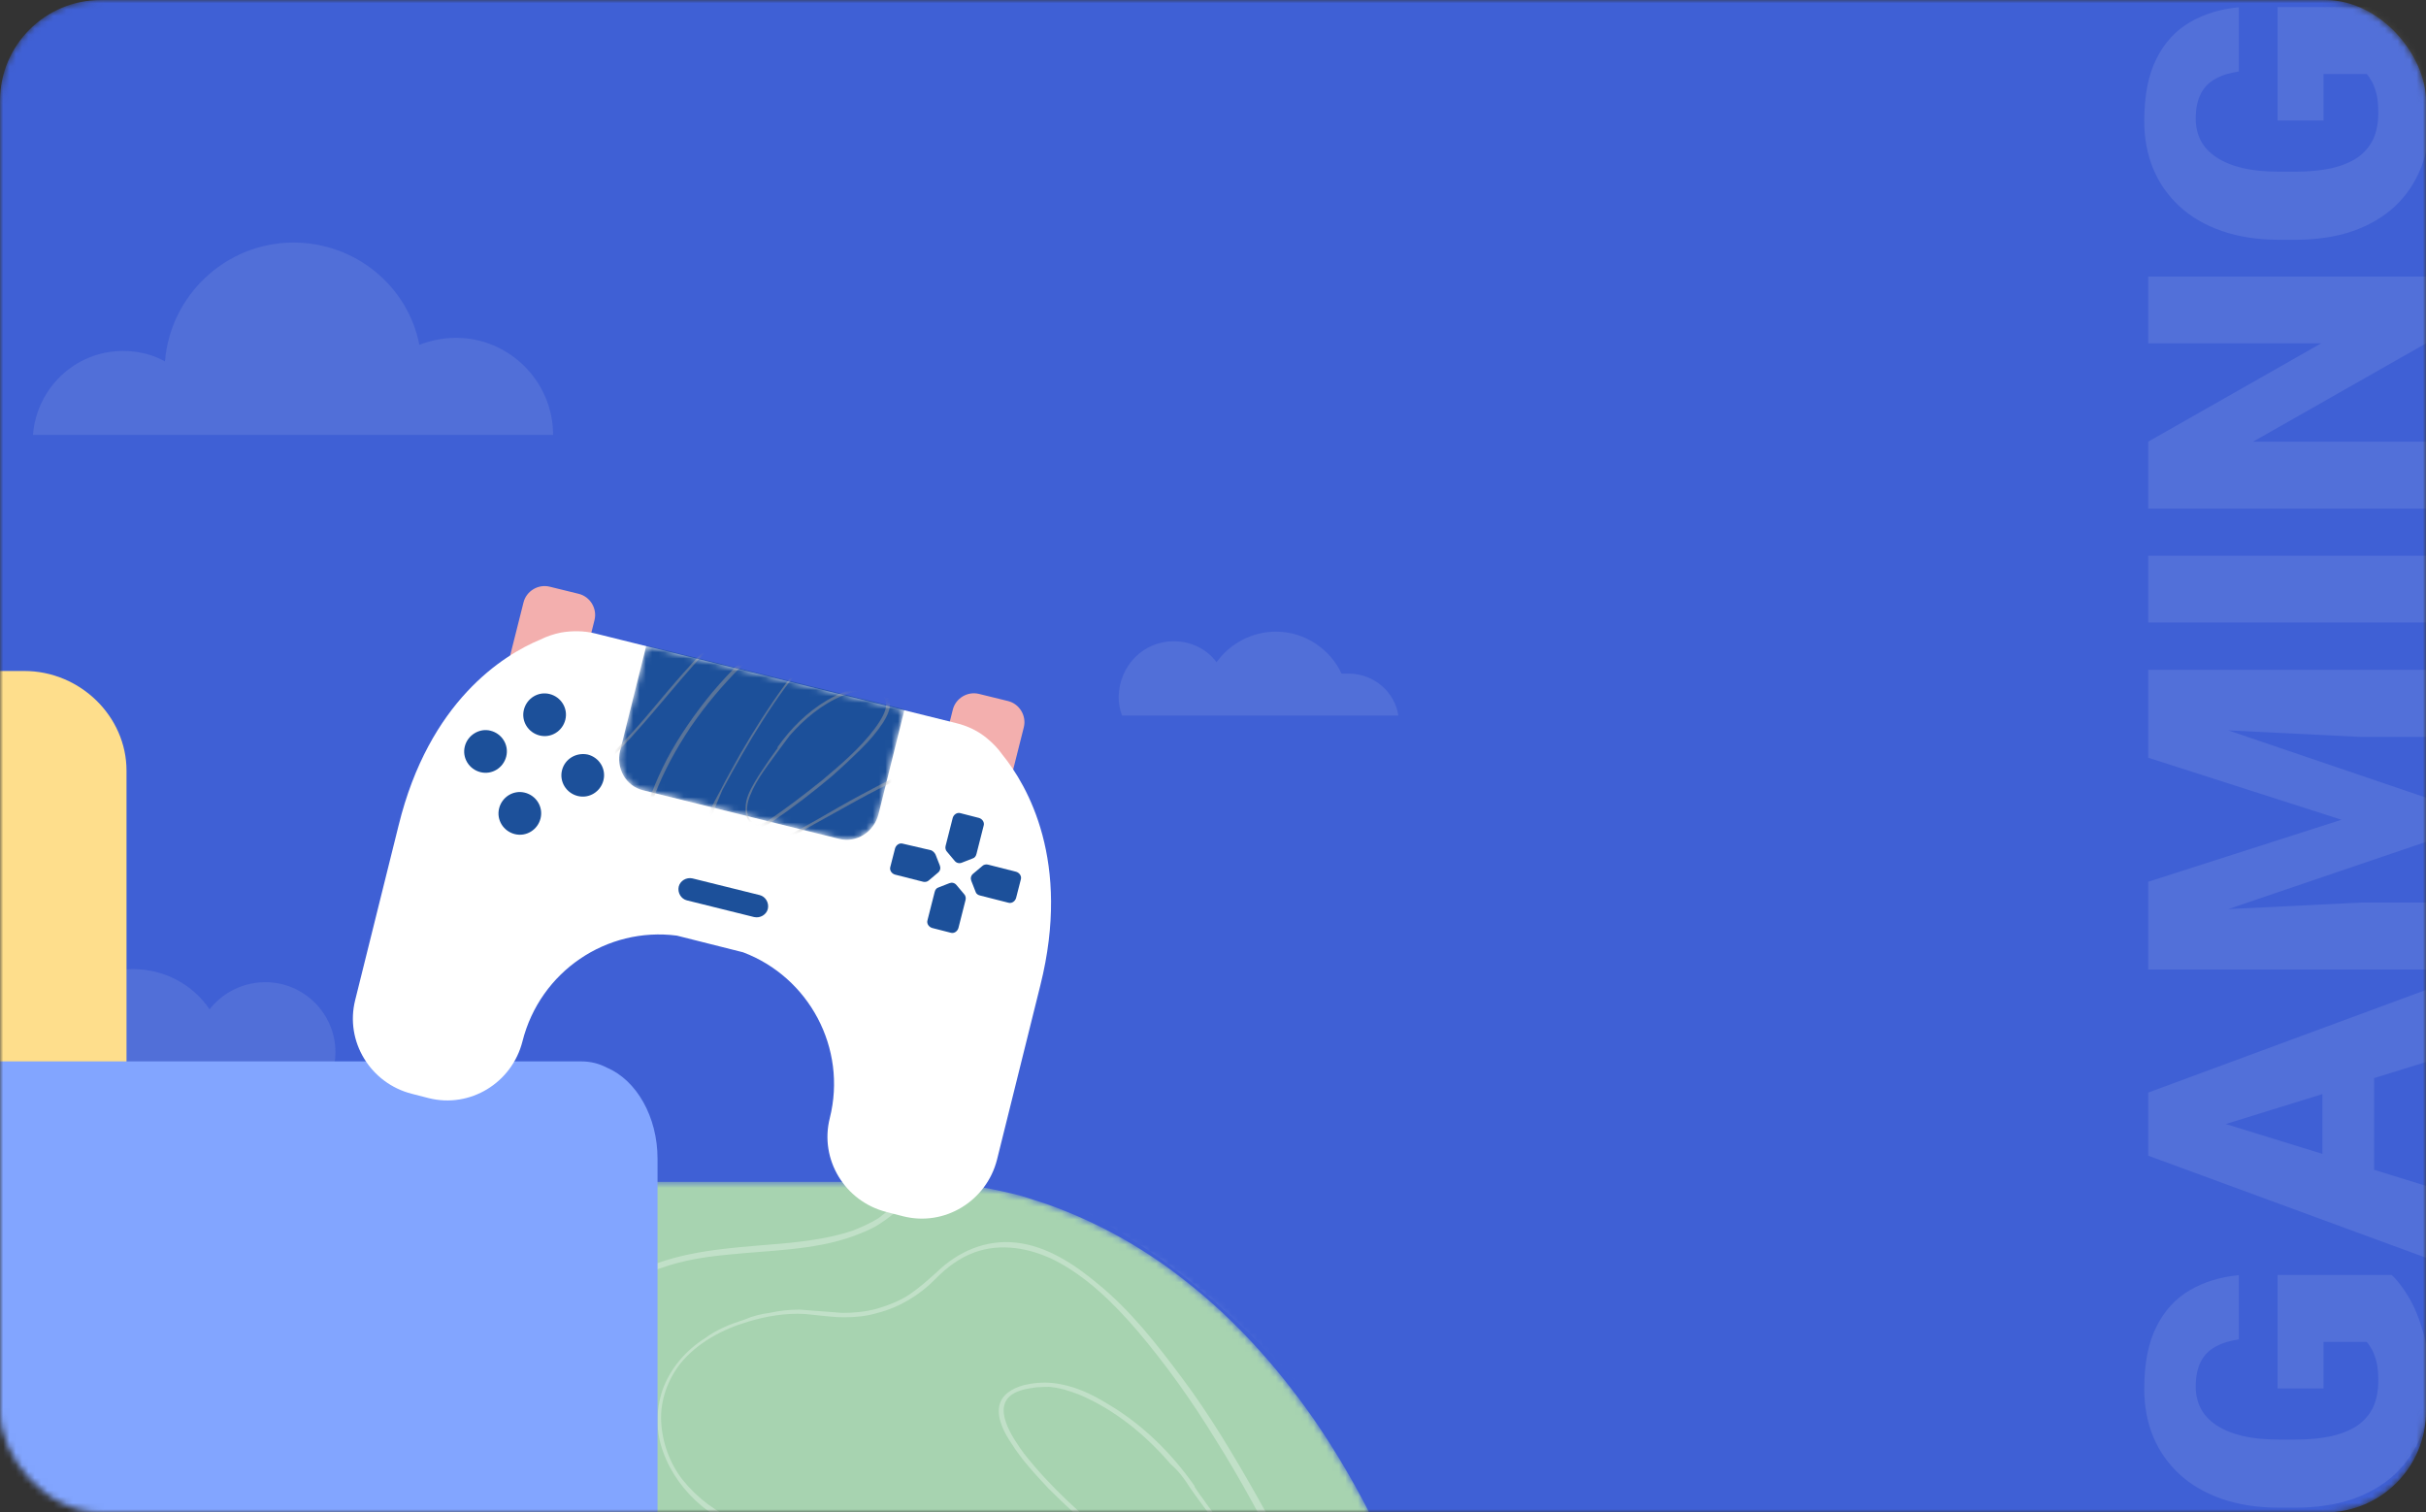 <svg width="385" height="240" viewBox="0 0 385 240" fill="none" xmlns="http://www.w3.org/2000/svg">
<rect x="0" y="0" width="385" height="240" fill="#333333" stroke="none"/>
<mask id="mask0_97_334" style="mask-type:alpha" maskUnits="userSpaceOnUse" x="0" y="0" width="385" height="240">
<rect width="385" height="240" rx="16" fill="#EC6967"/>
</mask>
<g mask="url(#mask0_97_334)">
<rect width="385" height="240" rx="16" fill="#3F60D5"/>
<path opacity="0.1" d="M186.267 101.758C189.041 101.758 191.538 103.007 193.064 105.088C195.145 102.175 198.613 100.232 202.497 100.232C207.075 100.232 211.098 103.007 212.902 106.891C213.179 106.891 213.595 106.891 214.011 106.891C218.034 106.891 221.364 109.804 221.918 113.55H213.873H206.104H194.451H191.122H178.082C177.666 112.579 177.527 111.608 177.527 110.498C177.666 105.643 181.412 101.758 186.267 101.758Z" fill="#F2F2F2"/>
<path opacity="0.1" d="M42.136 155.86C38.529 155.86 35.339 157.524 33.258 160.16C30.622 156.276 26.183 153.779 21.05 153.779C15.085 153.779 9.952 157.247 7.594 162.38C7.178 162.38 6.762 162.241 6.207 162.241C1.074 162.241 -3.226 165.987 -4.059 170.981H6.346H16.334H31.454H35.755H52.54C52.956 169.732 53.234 168.345 53.234 166.958C53.234 160.854 48.24 155.86 42.136 155.86Z" fill="#F2F2F2"/>
<path opacity="0.1" d="M72.377 53.609C70.296 53.609 68.354 54.026 66.551 54.719C64.747 45.425 56.424 38.489 46.575 38.489C35.893 38.489 27.015 46.812 26.182 57.355C24.24 56.245 21.882 55.69 19.524 55.69C11.894 55.69 5.79 61.655 5.235 69.008H28.818H33.812H56.979H64.331H87.775C87.775 60.546 80.839 53.609 72.377 53.609Z" fill="#F2F2F2"/>
<path d="M20.078 122.289V253.104C20.078 256.572 18.968 259.763 17.026 262.399C16.749 262.815 16.471 263.231 16.055 263.647H-3.921V106.475H3.848C12.726 106.475 20.078 113.688 20.078 122.289Z" fill="#FEDE8C"/>
<mask id="mask1_97_334" style="mask-type:alpha" maskUnits="userSpaceOnUse" x="97" y="187" width="130" height="77">
<path d="M97.979 187.683V262.744H193.423C193.815 263.023 194.108 263.163 194.5 263.442C195.283 263.86 196.066 264 196.947 264H227C226.902 263.581 226.706 263.163 226.608 262.744C226.119 261.21 225.63 259.675 225.042 258.14C224.259 255.768 223.378 253.536 222.497 251.304C218.581 241.816 213.883 233.027 208.499 225.213C208.401 225.074 208.401 225.074 208.303 224.934C202.429 216.563 195.773 209.308 188.529 203.588C181.578 198.007 173.943 193.821 166.014 191.031C164.741 190.613 163.371 190.194 162.098 189.775C157.791 188.659 153.386 187.822 148.883 187.683C147.806 187.683 146.729 187.543 145.652 187.543H97.979V187.683Z" fill="#A7D3B0"/>
</mask>
<g mask="url(#mask1_97_334)">
<path d="M97.979 187.683V262.744H193.423C193.815 263.023 194.108 263.163 194.5 263.442C195.283 263.86 196.066 264 196.947 264H227C226.902 263.581 226.706 263.163 226.608 262.744C226.119 261.21 225.63 259.675 225.042 258.14C224.259 255.768 223.378 253.536 222.497 251.304C218.581 241.816 213.883 233.027 208.499 225.213C208.401 225.074 208.401 225.074 208.303 224.934C202.429 216.563 195.773 209.308 188.529 203.588C181.578 198.007 173.943 193.821 166.014 191.031C164.741 190.613 163.371 190.194 162.098 189.775C157.791 188.659 153.386 187.822 148.883 187.683C147.806 187.683 146.729 187.543 145.652 187.543H97.979V187.683Z" fill="#A7D3B0"/>
<g opacity="0.3">
<path d="M163.76 188.188C170.27 190.913 176.437 194.489 182.261 198.405C188.429 202.662 194.253 207.6 199.564 212.879C204.875 218.157 209.843 223.947 213.954 230.247C217.895 236.037 221.321 242.337 223.891 249.148C225.09 252.213 225.946 255.449 226.632 258.684C227.317 261.749 227.488 264.814 226.974 267.879C226.118 273.328 222.863 278.266 218.409 281.502C213.954 284.737 208.301 286.269 202.99 285.588C200.078 285.248 197.337 284.226 194.767 282.694C192.712 281.502 190.827 279.799 188.771 278.437C185.859 276.053 182.947 273.498 179.863 271.114C176.951 268.901 174.038 267.028 170.612 265.836C166.501 264.303 162.047 263.622 157.592 263.452C150.911 263.111 144.059 263.963 137.378 264.814C133.609 265.325 129.84 266.176 125.9 266.176C122.473 266.176 119.047 265.836 115.621 265.155C109.111 263.622 102.772 260.557 97.804 256.13C92.665 251.703 88.725 245.913 86.326 239.442C84.27 233.653 83.414 227.353 84.784 221.393C86.326 215.092 90.266 209.643 95.577 206.068C98.489 204.024 101.744 202.151 105.171 201.129C108.597 199.938 112.023 199.427 115.621 199.086C122.131 198.405 129.154 198.405 135.322 196.191C136.692 195.681 138.063 195.17 139.433 194.318C140.804 193.467 142.003 192.445 143.202 191.424C146.114 189.04 149.541 187.507 153.31 186.996C156.907 186.315 160.505 186.826 163.76 188.188C164.274 188.358 164.445 187.677 163.931 187.507C157.078 184.783 149.198 185.634 143.373 190.061C142.003 191.083 140.804 192.275 139.433 193.297C138.063 194.148 136.521 194.829 135.15 195.34C132.067 196.362 128.641 196.872 125.386 197.213C118.362 197.894 110.995 198.064 104.314 200.448C102.601 201.129 101.059 201.811 99.517 202.662C97.975 203.684 96.262 204.535 94.721 205.727C91.98 207.77 89.752 209.984 87.868 212.879C84.442 217.987 83.243 224.117 83.757 230.077C84.27 236.548 86.669 243.018 90.438 248.297C94.207 253.916 99.517 258.684 105.513 261.749C111.509 264.984 118.362 266.687 125.214 266.687C128.983 266.687 132.752 266.006 136.521 265.495C140.461 264.814 144.401 264.474 148.342 264.133C153.824 263.792 159.648 263.622 165.13 264.644C168.899 265.325 172.668 266.857 175.923 268.901C179.178 270.774 181.919 273.328 184.831 275.712C186.373 277.074 188.086 278.437 189.799 279.628C191.855 281.331 193.911 282.864 196.309 284.056C201.449 286.61 207.273 286.951 212.755 285.248C218.066 283.545 222.52 280.139 225.432 275.371C226.974 272.988 227.831 270.263 228.345 267.368C228.859 264.303 228.516 261.238 227.831 258.173C226.46 251.362 224.062 244.891 220.807 238.932C217.381 232.291 213.098 226.161 208.301 220.371C203.333 214.411 197.851 208.962 191.855 204.024C186.202 199.256 180.034 194.999 173.525 191.424C170.612 189.721 167.529 188.358 164.445 186.996C163.588 187.337 163.417 188.018 163.76 188.188Z" fill="white"/>
<path d="M208.346 259.215C208.516 261.48 208.516 264.268 206.985 266.184C205.624 267.578 203.583 267.753 201.882 267.578C198.99 267.23 196.268 266.01 193.717 264.79C190.315 263.222 186.913 261.306 183.511 259.389C179.769 257.298 176.027 255.033 172.284 252.942C168.542 250.677 164.8 248.586 160.888 246.67C157.486 244.927 153.914 243.185 150.171 241.965C147.28 240.92 144.048 240.048 140.986 240.223C139.795 240.223 138.435 240.397 137.244 240.92C135.033 241.791 132.821 242.314 130.44 242.662C126.017 243.359 121.425 243.011 117.172 241.442C113.77 240.048 110.708 237.783 108.327 234.821C106.286 232.208 105.095 228.897 104.925 225.587C104.755 222.276 105.946 218.965 107.987 216.352C110.708 213.041 114.621 210.95 118.703 209.731C121.595 208.86 124.656 208.337 127.718 208.511C129.759 208.685 131.971 209.034 134.012 209.034C135.713 209.034 137.584 208.86 139.285 208.337C142.687 207.466 145.919 205.549 148.47 202.935C150.171 201.193 152.213 199.625 154.594 198.754C158.847 197.186 163.439 198.057 167.352 199.973C172.455 202.587 176.707 206.769 180.449 211.125C185.042 216.526 189.124 222.276 192.866 228.374C196.949 234.821 200.521 241.617 204.093 248.412C206.134 251.722 208.005 255.033 208.346 259.215C208.346 259.737 209.196 259.737 209.196 259.215C209.026 257.124 208.516 255.207 207.665 253.291C206.985 251.548 205.964 249.806 205.114 248.063C203.413 244.579 201.542 241.094 199.67 237.783C195.928 231.162 192.016 224.541 187.423 218.443C183.511 213.216 179.429 207.988 174.326 203.807C170.583 200.67 166.161 197.708 161.228 197.186C156.465 196.663 152.043 198.579 148.641 201.89C147.28 203.11 145.919 204.329 144.388 205.375C142.857 206.42 140.986 207.117 139.285 207.64C137.414 208.163 135.543 208.337 133.672 208.337C131.46 208.163 129.249 207.988 126.868 207.814C125.337 207.814 123.636 207.988 122.105 208.337C120.744 208.511 119.383 208.86 118.193 209.382C115.981 210.079 113.77 210.95 111.899 212.344C108.837 214.261 106.286 217.223 105.095 220.708C104.074 223.844 104.074 227.329 105.265 230.465C106.456 233.776 108.667 236.738 111.389 239.003C114.621 241.617 118.363 243.185 122.445 243.707C124.827 244.056 127.208 244.056 129.589 243.882C130.95 243.707 132.141 243.533 133.502 243.185C134.692 242.836 136.053 242.662 137.244 242.139C139.795 241.094 142.687 241.268 145.239 241.617C148.811 242.314 152.213 243.707 155.445 245.101C159.357 246.844 163.099 248.935 166.841 251.026C170.754 253.291 174.666 255.556 178.578 257.821C182.15 259.912 185.892 262.003 189.464 263.919C192.526 265.487 195.588 267.056 198.82 267.927C201.031 268.624 203.413 269.146 205.624 268.449C207.665 267.753 208.686 266.01 209.196 263.919C209.536 262.525 209.536 260.957 209.366 259.563C209.026 258.692 208.175 258.692 208.346 259.215Z" fill="white"/>
<path d="M188.812 236.022C191.701 240.246 195.27 244.131 196.969 249.03C197.648 250.889 198.158 253.254 197.309 255.281C196.799 256.295 195.609 256.97 194.42 256.97C193.57 256.97 192.891 256.463 192.041 255.957C186.773 252.578 181.846 248.692 177.088 244.807C171.82 240.583 166.722 236.022 162.474 230.616C160.775 228.251 157.037 223.014 161.115 220.987C162.134 220.48 163.324 220.311 164.513 220.142C165.363 220.142 166.213 219.973 167.062 220.142C168.592 220.311 169.951 220.818 171.31 221.325C176.918 223.69 181.846 227.744 185.754 232.306C187.113 233.488 187.963 234.671 188.812 236.022C189.152 236.36 189.832 236.022 189.492 235.684C185.924 230.616 181.336 226.055 175.898 222.845C173.179 221.156 170.291 219.804 167.062 219.466C165.533 219.297 163.834 219.466 162.474 219.804C160.605 220.311 158.906 221.325 158.566 223.183C158.226 225.21 159.416 227.406 160.435 228.927C162.134 231.63 164.174 233.826 166.383 236.191C169.101 238.894 171.82 241.428 174.709 243.793C179.806 248.186 185.244 252.409 190.852 256.126C192.211 257.139 193.74 257.984 195.439 257.477C197.648 256.801 198.328 254.605 198.328 252.409C198.328 250.044 197.139 247.679 196.119 245.652C194.76 243.286 193.23 240.921 191.531 238.725C190.852 237.712 190.002 236.698 189.322 235.515C189.322 235.178 188.643 235.515 188.812 236.022Z" fill="white"/>
</g>
</g>
<path d="M104.349 183.865V243.785C104.349 247.935 103.102 251.586 101.025 254.408C99.917 255.736 98.67 256.898 97.285 257.728C96.731 258.06 96.316 258.225 95.761 258.557C94.653 259.055 93.545 259.221 92.299 259.221H-0.502V257.728H-0.779V168.429H92.299C93.684 168.429 95.069 168.761 96.316 169.425C101.025 171.417 104.349 177.226 104.349 183.865Z" fill="#82A5FF"/>
<path d="M82.854 110.643L87.466 111.777C89.281 112.231 91.171 111.097 91.625 109.282L94.347 98.393C94.801 96.578 93.667 94.688 91.852 94.234L87.239 93.1C85.425 92.646 83.534 93.781 83.081 95.595L80.358 106.408C79.905 108.299 81.039 110.189 82.854 110.643Z" fill="#F3AFAE"/>
<path d="M150.984 127.581L155.596 128.715C157.411 129.169 159.301 128.035 159.755 126.22L162.477 115.407C162.931 113.592 161.797 111.702 159.982 111.248L155.369 110.114C153.554 109.66 151.664 110.794 151.21 112.609L148.488 123.422C148.035 125.237 149.169 127.127 150.984 127.581Z" fill="#F3AFAE"/>
<path d="M63.253 131L56.372 158.676C54.708 165.254 58.791 171.909 65.37 173.572L68.016 174.253C74.595 175.916 81.249 171.833 82.913 165.254C85.711 154.139 96.297 147.031 107.412 148.468L117.923 151.114C128.358 155.046 134.483 166.313 131.685 177.429C130.021 184.007 134.105 190.661 140.683 192.325L143.33 193.005C149.908 194.669 156.563 190.586 158.226 184.007L165.107 156.332C170.022 136.672 163.065 124.649 159.058 119.734C158.377 118.751 157.546 117.919 156.638 117.163C155.277 116.029 153.614 115.197 151.723 114.743L94.482 100.527C92.667 100.074 90.777 100.074 89.038 100.376C87.903 100.603 86.769 100.981 85.711 101.51C79.888 103.93 68.092 111.265 63.253 131Z" fill="white"/>
<mask id="mask2_97_334" style="mask-type:alpha" maskUnits="userSpaceOnUse" x="98" y="102" width="46" height="32">
<path d="M102.573 102.418L98.414 119.129C97.734 121.927 99.322 124.724 102.044 125.405L133.197 133.118C135.919 133.798 138.642 132.059 139.398 129.261L143.557 112.55L102.573 102.418Z" fill="#1C509A"/>
</mask>
<g mask="url(#mask2_97_334)">
<path d="M102.573 102.418L98.414 119.129C97.734 121.927 99.322 124.724 102.044 125.405L133.197 133.118C135.919 133.798 138.642 132.059 139.398 129.261L143.557 112.55L102.573 102.418Z" fill="#1C509A"/>
<g opacity="0.5">
<path d="M90.588 55.885C95.344 50.814 101.986 47.79 108.896 47.434C112.486 47.256 115.986 47.79 119.307 48.857C122.807 49.925 126.128 51.526 129.269 53.483C132.32 55.44 135.192 57.753 137.615 60.51C140.039 63.268 142.372 66.47 142.911 70.206C143.449 73.853 142.103 77.412 139.949 80.347C137.615 83.461 134.385 85.773 131.154 87.82C127.743 90.043 124.333 92.356 121.192 94.936C118.051 97.516 114.999 100.273 112.127 103.298C106.563 109.169 101.806 115.84 95.883 121.355C93.101 123.935 89.96 126.515 86.28 127.76C82.78 128.917 78.741 128.65 75.779 126.248C72.997 123.935 71.382 120.377 70.754 116.908C70.036 113.172 70.484 109.347 71.382 105.61C73.356 97.96 77.754 91.289 81.254 84.261C82.959 80.703 84.485 77.056 85.293 73.142C86.1 69.05 86.1 64.691 87.536 60.688C88.075 58.82 89.242 57.308 90.588 55.885C90.767 55.707 91.126 55.974 90.947 56.24C89.601 57.753 88.344 59.354 87.806 61.311C87.177 63.268 86.908 65.403 86.639 67.449C86.37 69.495 86.19 71.452 85.742 73.498C85.382 75.366 84.754 77.145 84.126 78.924C81.434 86.129 76.946 92.534 73.895 99.561C71.023 106.411 69.318 114.684 72.818 121.622C73.626 123.134 74.613 124.647 75.959 125.714C77.395 126.96 79.19 127.671 81.075 127.849C85.023 128.205 88.703 126.515 91.755 124.291C94.896 121.978 97.678 119.132 100.281 116.285C102.973 113.349 105.396 110.236 107.999 107.301C113.204 101.341 118.948 95.914 125.41 91.289C131.513 86.93 139.41 83.372 142.013 75.811C142.641 74.031 142.821 72.163 142.552 70.384C142.282 68.516 141.564 66.826 140.577 65.225C138.782 62.111 136.18 59.443 133.397 57.13C130.615 54.817 127.564 52.86 124.243 51.348C121.012 49.836 117.602 48.679 114.102 48.235C107.371 47.256 100.281 48.946 94.716 52.949C93.37 53.928 92.024 55.084 90.947 56.33C90.678 56.418 90.319 56.152 90.588 55.885Z" fill="#979797"/>
<path d="M138.154 91.467C134.474 92.979 130.885 95.025 127.654 97.338C124.154 99.739 120.833 102.586 117.781 105.61C114.73 108.635 111.948 111.926 109.525 115.484C107.281 118.865 105.307 122.423 103.871 126.248C103.242 128.027 102.704 129.806 102.345 131.674C101.986 133.453 101.806 135.232 102.076 136.923C102.614 140.036 104.409 142.883 107.012 144.751C109.525 146.619 112.756 147.419 115.897 147.063C117.602 146.885 119.217 146.263 120.653 145.462C121.82 144.751 122.987 143.861 124.064 142.971C125.769 141.637 127.384 140.125 129.179 138.791C130.795 137.545 132.5 136.478 134.474 135.766C136.808 134.877 139.411 134.521 141.923 134.343C145.783 134.165 149.642 134.61 153.411 135.143C155.565 135.499 157.719 135.944 159.963 135.944C161.937 135.944 163.912 135.766 165.886 135.321C169.655 134.432 173.245 132.653 176.117 130.162C179.079 127.582 181.323 124.291 182.669 120.644C183.836 117.352 184.374 113.794 183.566 110.414C182.759 106.767 180.425 103.742 177.374 101.607C175.669 100.451 173.874 99.384 171.899 98.761C169.925 98.138 167.95 97.782 165.886 97.605C162.117 97.16 158.168 97.249 154.578 96.003C153.77 95.737 152.962 95.381 152.244 94.936C151.437 94.491 150.808 93.868 150.091 93.335C148.475 92 146.411 91.111 144.257 90.844C142.103 90.488 140.039 90.755 138.154 91.467C137.885 91.556 137.795 91.111 138.064 91.022C141.924 89.421 146.501 89.954 149.821 92.534C150.629 93.157 151.257 93.779 152.155 94.313C152.962 94.758 153.77 95.203 154.668 95.47C156.463 96.092 158.347 96.359 160.232 96.537C164.271 96.982 168.399 96.982 172.258 98.405C173.245 98.761 174.143 99.206 175.04 99.65C175.938 100.184 176.925 100.718 177.733 101.341C179.258 102.497 180.605 103.831 181.682 105.344C183.656 108.279 184.374 111.748 184.105 115.218C183.746 118.954 182.4 122.512 180.335 125.625C178.181 128.828 175.22 131.496 171.72 133.364C168.309 135.143 164.36 136.211 160.501 136.211C158.347 136.211 156.193 135.855 154.039 135.499C151.796 135.143 149.552 134.877 147.219 134.699C144.077 134.432 140.757 134.432 137.616 135.054C135.462 135.499 133.308 136.3 131.423 137.456C129.628 138.524 128.013 139.947 126.397 141.281C125.5 142.082 124.513 142.794 123.615 143.594C122.448 144.484 121.192 145.462 119.846 146.174C116.974 147.597 113.563 147.864 110.422 146.885C107.461 145.907 104.768 143.95 103.153 141.281C102.345 139.858 101.717 138.346 101.537 136.745C101.268 134.966 101.447 133.275 101.806 131.496C102.524 127.671 104.05 123.935 105.845 120.466C107.819 116.73 110.332 113.172 113.025 109.88C115.897 106.5 119.038 103.387 122.448 100.54C125.679 97.871 129.179 95.381 132.859 93.335C134.564 92.445 136.269 91.556 138.064 90.844C138.334 90.933 138.423 91.378 138.154 91.467Z" fill="#979797"/>
<path d="M112.487 131.585C112.397 132.831 112.307 134.432 113.294 135.41C114.012 136.211 115.269 136.3 116.256 136.122C117.872 135.944 119.487 135.232 120.923 134.61C122.897 133.72 124.872 132.653 126.757 131.674C128.91 130.518 131.064 129.272 133.218 128.027C135.372 126.782 137.616 125.625 139.77 124.469C141.744 123.49 143.808 122.512 145.962 121.8C147.668 121.266 149.463 120.733 151.258 120.822C151.976 120.822 152.693 120.911 153.411 121.178C154.668 121.622 156.014 121.978 157.36 122.156C159.963 122.512 162.566 122.334 164.989 121.444C166.963 120.733 168.758 119.487 170.015 117.797C171.181 116.374 171.899 114.506 171.899 112.638C171.989 110.77 171.271 108.991 170.104 107.478C168.579 105.61 166.245 104.454 163.912 103.831C162.207 103.387 160.502 103.031 158.707 103.12C157.45 103.209 156.283 103.387 155.027 103.387C154.04 103.387 152.963 103.298 151.976 103.031C150.001 102.497 148.206 101.43 146.68 100.006C145.693 99.028 144.526 98.138 143.18 97.693C140.757 96.804 138.065 97.249 135.821 98.405C132.859 99.917 130.436 102.23 128.282 104.632C125.59 107.567 123.256 110.859 121.102 114.239C118.769 117.886 116.705 121.533 114.641 125.358C113.833 127.404 112.756 129.361 112.487 131.585C112.487 131.852 112.038 131.852 112.038 131.585C112.128 130.429 112.397 129.361 112.846 128.294C113.294 127.315 113.833 126.337 114.371 125.358C115.359 123.401 116.436 121.533 117.513 119.576C119.666 115.84 122 112.193 124.513 108.724C126.757 105.788 129.18 102.853 132.052 100.54C134.206 98.761 136.808 97.16 139.59 96.893C142.283 96.626 144.885 97.693 146.86 99.472C147.668 100.184 148.386 100.896 149.283 101.43C150.181 101.963 151.258 102.408 152.245 102.675C153.322 102.942 154.399 103.031 155.476 103.031C156.732 102.942 158.078 102.764 159.335 102.764C160.232 102.764 161.13 102.853 162.027 103.031C162.835 103.209 163.553 103.387 164.271 103.564C165.527 103.92 166.784 104.454 167.951 105.166C169.745 106.322 171.181 107.834 171.899 109.88C172.528 111.659 172.438 113.527 171.81 115.306C171.181 117.175 169.925 118.865 168.31 120.11C166.515 121.533 164.271 122.423 161.937 122.779C160.591 122.957 159.245 122.957 157.809 122.868C157.091 122.779 156.373 122.69 155.565 122.512C154.847 122.334 154.04 122.156 153.411 121.889C151.976 121.266 150.27 121.355 148.745 121.622C146.68 121.978 144.706 122.779 142.821 123.579C140.578 124.558 138.424 125.714 136.27 126.871C134.026 128.116 131.782 129.361 129.539 130.607C127.474 131.763 125.41 132.92 123.256 134.076C121.551 134.965 119.756 135.766 117.872 136.3C116.615 136.656 115.179 137.011 113.923 136.567C112.756 136.211 112.128 135.232 111.948 134.076C111.769 133.275 111.769 132.475 111.858 131.674C112.128 131.318 112.576 131.318 112.487 131.585Z" fill="#979797"/>
<path d="M123.794 118.776C122.089 121.177 120.115 123.49 119.038 126.248C118.589 127.315 118.32 128.739 118.858 129.806C119.127 130.429 119.845 130.785 120.474 130.785C121.012 130.785 121.371 130.518 121.82 130.251C124.781 128.294 127.653 126.07 130.436 123.846C133.397 121.355 136.449 118.776 138.782 115.662C139.769 114.328 141.923 111.303 139.59 110.147C138.962 109.88 138.333 109.702 137.615 109.702C137.167 109.702 136.628 109.613 136.09 109.702C135.282 109.791 134.384 110.058 133.666 110.414C130.436 111.748 127.564 114.15 125.32 116.73C124.871 117.352 124.333 118.064 123.794 118.776C123.615 119.043 123.256 118.776 123.435 118.509C125.499 115.573 128.102 112.994 131.243 111.126C132.769 110.236 134.474 109.435 136.269 109.169C137.077 109.08 138.064 109.169 138.962 109.346C139.949 109.613 141.026 110.147 141.205 111.303C141.385 112.46 140.756 113.705 140.128 114.684C139.141 116.196 137.974 117.53 136.718 118.776C135.192 120.288 133.577 121.8 131.961 123.223C129 125.714 125.858 128.116 122.627 130.34C121.82 130.874 121.012 131.407 119.935 131.051C118.679 130.696 118.23 129.361 118.32 128.205C118.32 126.782 118.948 125.536 119.666 124.291C120.474 122.868 121.371 121.622 122.269 120.288C122.717 119.665 123.166 119.043 123.615 118.42C123.615 118.242 123.974 118.509 123.794 118.776Z" fill="#979797"/>
</g>
</g>
<path d="M109 142.872L119.662 145.519C120.645 145.746 121.628 145.141 121.855 144.233C122.081 143.25 121.476 142.267 120.569 142.04L109.907 139.394C108.924 139.167 107.941 139.772 107.714 140.679C107.488 141.662 108.092 142.645 109 142.872Z" fill="#1C509A"/>
<path d="M148.471 135.613L149.152 137.352C149.303 137.73 149.227 138.184 148.849 138.486L147.412 139.696C147.186 139.923 146.807 139.999 146.505 139.923L142.044 138.789C141.514 138.638 141.136 138.108 141.288 137.579L142.044 134.63C142.195 134.101 142.724 133.723 143.254 133.874L147.791 134.932C148.093 135.084 148.32 135.311 148.471 135.613Z" fill="#1C509A"/>
<path d="M148.924 140.83L150.663 140.15C151.041 139.999 151.495 140.074 151.798 140.452L153.007 141.889C153.234 142.116 153.31 142.494 153.234 142.796L152.1 147.258C151.949 147.787 151.42 148.165 150.89 148.014L147.941 147.258C147.412 147.107 147.034 146.577 147.185 146.048L148.319 141.587C148.395 141.209 148.622 140.906 148.924 140.83Z" fill="#1C509A"/>
<path d="M154.823 141.511L154.142 139.772C153.991 139.394 154.067 138.94 154.445 138.638L155.882 137.428C156.108 137.201 156.486 137.125 156.789 137.201L161.25 138.335C161.78 138.486 162.158 139.016 162.006 139.545L161.25 142.494C161.099 143.023 160.57 143.401 160.04 143.25L155.579 142.116C155.201 142.04 154.899 141.814 154.823 141.511Z" fill="#1C509A"/>
<path d="M154.37 136.218L152.631 136.898C152.253 137.05 151.799 136.974 151.496 136.596L150.287 135.159C150.06 134.932 149.984 134.554 150.06 134.252L151.194 129.791C151.345 129.261 151.874 128.883 152.404 129.034L155.353 129.791C155.882 129.942 156.26 130.471 156.109 131L154.975 135.462C154.899 135.84 154.672 136.142 154.37 136.218Z" fill="#1C509A"/>
<path d="M83.139 112.626C82.685 114.441 83.819 116.255 85.634 116.709C87.449 117.163 89.264 116.029 89.717 114.214C90.171 112.399 89.037 110.584 87.222 110.131C85.407 109.677 83.593 110.811 83.139 112.626Z" fill="#1C509A"/>
<path d="M79.207 128.278C78.753 130.093 79.888 131.908 81.702 132.362C83.517 132.815 85.332 131.681 85.786 129.866C86.239 128.051 85.105 126.237 83.29 125.783C81.476 125.329 79.661 126.464 79.207 128.278Z" fill="#1C509A"/>
<path d="M89.189 122.229C88.735 124.044 89.869 125.859 91.684 126.312C93.499 126.766 95.314 125.632 95.767 123.817C96.221 122.002 95.087 120.187 93.272 119.734C91.457 119.356 89.642 120.414 89.189 122.229Z" fill="#1C509A"/>
<path d="M73.763 118.448C73.309 120.263 74.443 122.078 76.258 122.532C78.073 122.985 79.888 121.851 80.341 120.036C80.795 118.221 79.661 116.407 77.846 115.953C76.107 115.499 74.216 116.634 73.763 118.448Z" fill="#1C509A"/>
<path opacity="0.1" d="M361.447 202.313L379.551 202.313C380.378 203.06 381.266 204.211 382.215 205.765C383.143 207.299 383.94 209.236 384.606 211.577C385.272 213.918 385.605 216.673 385.605 219.842C385.605 222.768 385.141 225.422 384.213 227.804C383.264 230.185 381.882 232.234 380.065 233.949C378.229 235.645 375.989 236.956 373.345 237.885C370.681 238.793 367.633 239.247 364.202 239.247L361.75 239.247C358.319 239.247 355.271 238.783 352.607 237.854C349.943 236.926 347.703 235.624 345.887 233.949C344.05 232.254 342.658 230.266 341.709 227.985C340.76 225.685 340.286 223.162 340.286 220.417C340.286 216.36 340.932 213.061 342.224 210.518C343.495 207.975 345.261 206.047 347.521 204.735C349.762 203.424 352.355 202.626 355.302 202.344L355.302 212.546C353.849 212.748 352.618 213.131 351.608 213.696C350.579 214.241 349.802 215.028 349.277 216.058C348.732 217.087 348.46 218.419 348.46 220.054C348.46 221.325 348.732 222.486 349.277 223.535C349.822 224.564 350.65 225.442 351.76 226.169C352.85 226.896 354.222 227.461 355.877 227.864C357.532 228.248 359.469 228.439 361.689 228.439L364.202 228.439C366.402 228.439 368.329 228.258 369.984 227.895C371.639 227.511 373.022 226.946 374.132 226.199C375.222 225.432 376.049 224.464 376.614 223.293C377.159 222.102 377.432 220.7 377.432 219.085C377.432 217.955 377.341 216.986 377.159 216.179C376.957 215.371 376.715 214.705 376.433 214.181C376.13 213.636 375.847 213.222 375.585 212.939L368.743 212.939L368.743 220.326L361.447 220.326L361.447 202.313ZM350.186 177.429L385 188.176L385 199.589L340.922 183.393L340.922 176.157L350.186 177.429ZM385 168.528L350.186 179.306L340.922 180.698L340.922 173.372L385 157.085L385 168.528ZM368.562 168.952L376.766 168.952L376.766 191.566L368.562 191.566L368.562 168.952ZM340.922 148.578L340.922 139.92L371.589 130.081L340.922 120.242L340.922 111.584L385 126.569L385 133.593L340.922 148.578ZM340.922 153.846L340.922 144.885L374.707 143.22L385 143.22L385 153.846L340.922 153.846ZM340.922 115.277L340.922 106.286L385 106.286L385 116.942L374.707 116.942L340.922 115.277ZM340.922 88.183L385 88.183L385 98.778L340.922 98.778L340.922 88.183ZM340.922 43.893L385 43.893L385 54.488L357.572 70.079L385 70.079L385 80.705L340.922 80.705L340.922 70.079L368.35 54.488L340.922 54.488L340.922 43.893ZM361.447 1.116L379.551 1.116C380.378 1.863 381.266 3.013 382.215 4.567C383.143 6.101 383.94 8.039 384.606 10.38C385.272 12.721 385.605 15.476 385.605 18.645C385.605 21.571 385.141 24.225 384.213 26.606C383.264 28.988 381.882 31.037 380.065 32.752C378.229 34.447 375.989 35.759 373.345 36.688C370.681 37.596 367.633 38.05 364.202 38.05L361.75 38.05C358.319 38.05 355.271 37.586 352.607 36.657C349.943 35.729 347.703 34.427 345.887 32.752C344.05 31.057 342.658 29.069 341.709 26.788C340.76 24.487 340.286 21.965 340.286 19.22C340.286 15.163 340.932 11.863 342.224 9.32C343.495 6.777 345.261 4.85 347.521 3.538C349.762 2.226 352.355 1.429 355.302 1.146L355.302 11.349C353.849 11.55 352.618 11.934 351.608 12.499C350.579 13.044 349.802 13.831 349.277 14.86C348.732 15.89 348.46 17.222 348.46 18.856C348.46 20.128 348.732 21.288 349.277 22.338C349.822 23.367 350.65 24.245 351.76 24.972C352.85 25.698 354.222 26.263 355.877 26.667C357.532 27.05 359.469 27.242 361.689 27.242L364.202 27.242C366.402 27.242 368.329 27.061 369.984 26.697C371.639 26.314 373.022 25.749 374.132 25.002C375.222 24.235 376.049 23.266 376.614 22.096C377.159 20.905 377.432 19.502 377.432 17.888C377.432 16.758 377.341 15.789 377.159 14.981C376.957 14.174 376.715 13.508 376.433 12.983C376.13 12.438 375.847 12.025 375.585 11.742L368.743 11.742L368.743 19.129L361.447 19.129L361.447 1.116Z" fill="white"/>
</g>
</svg>
